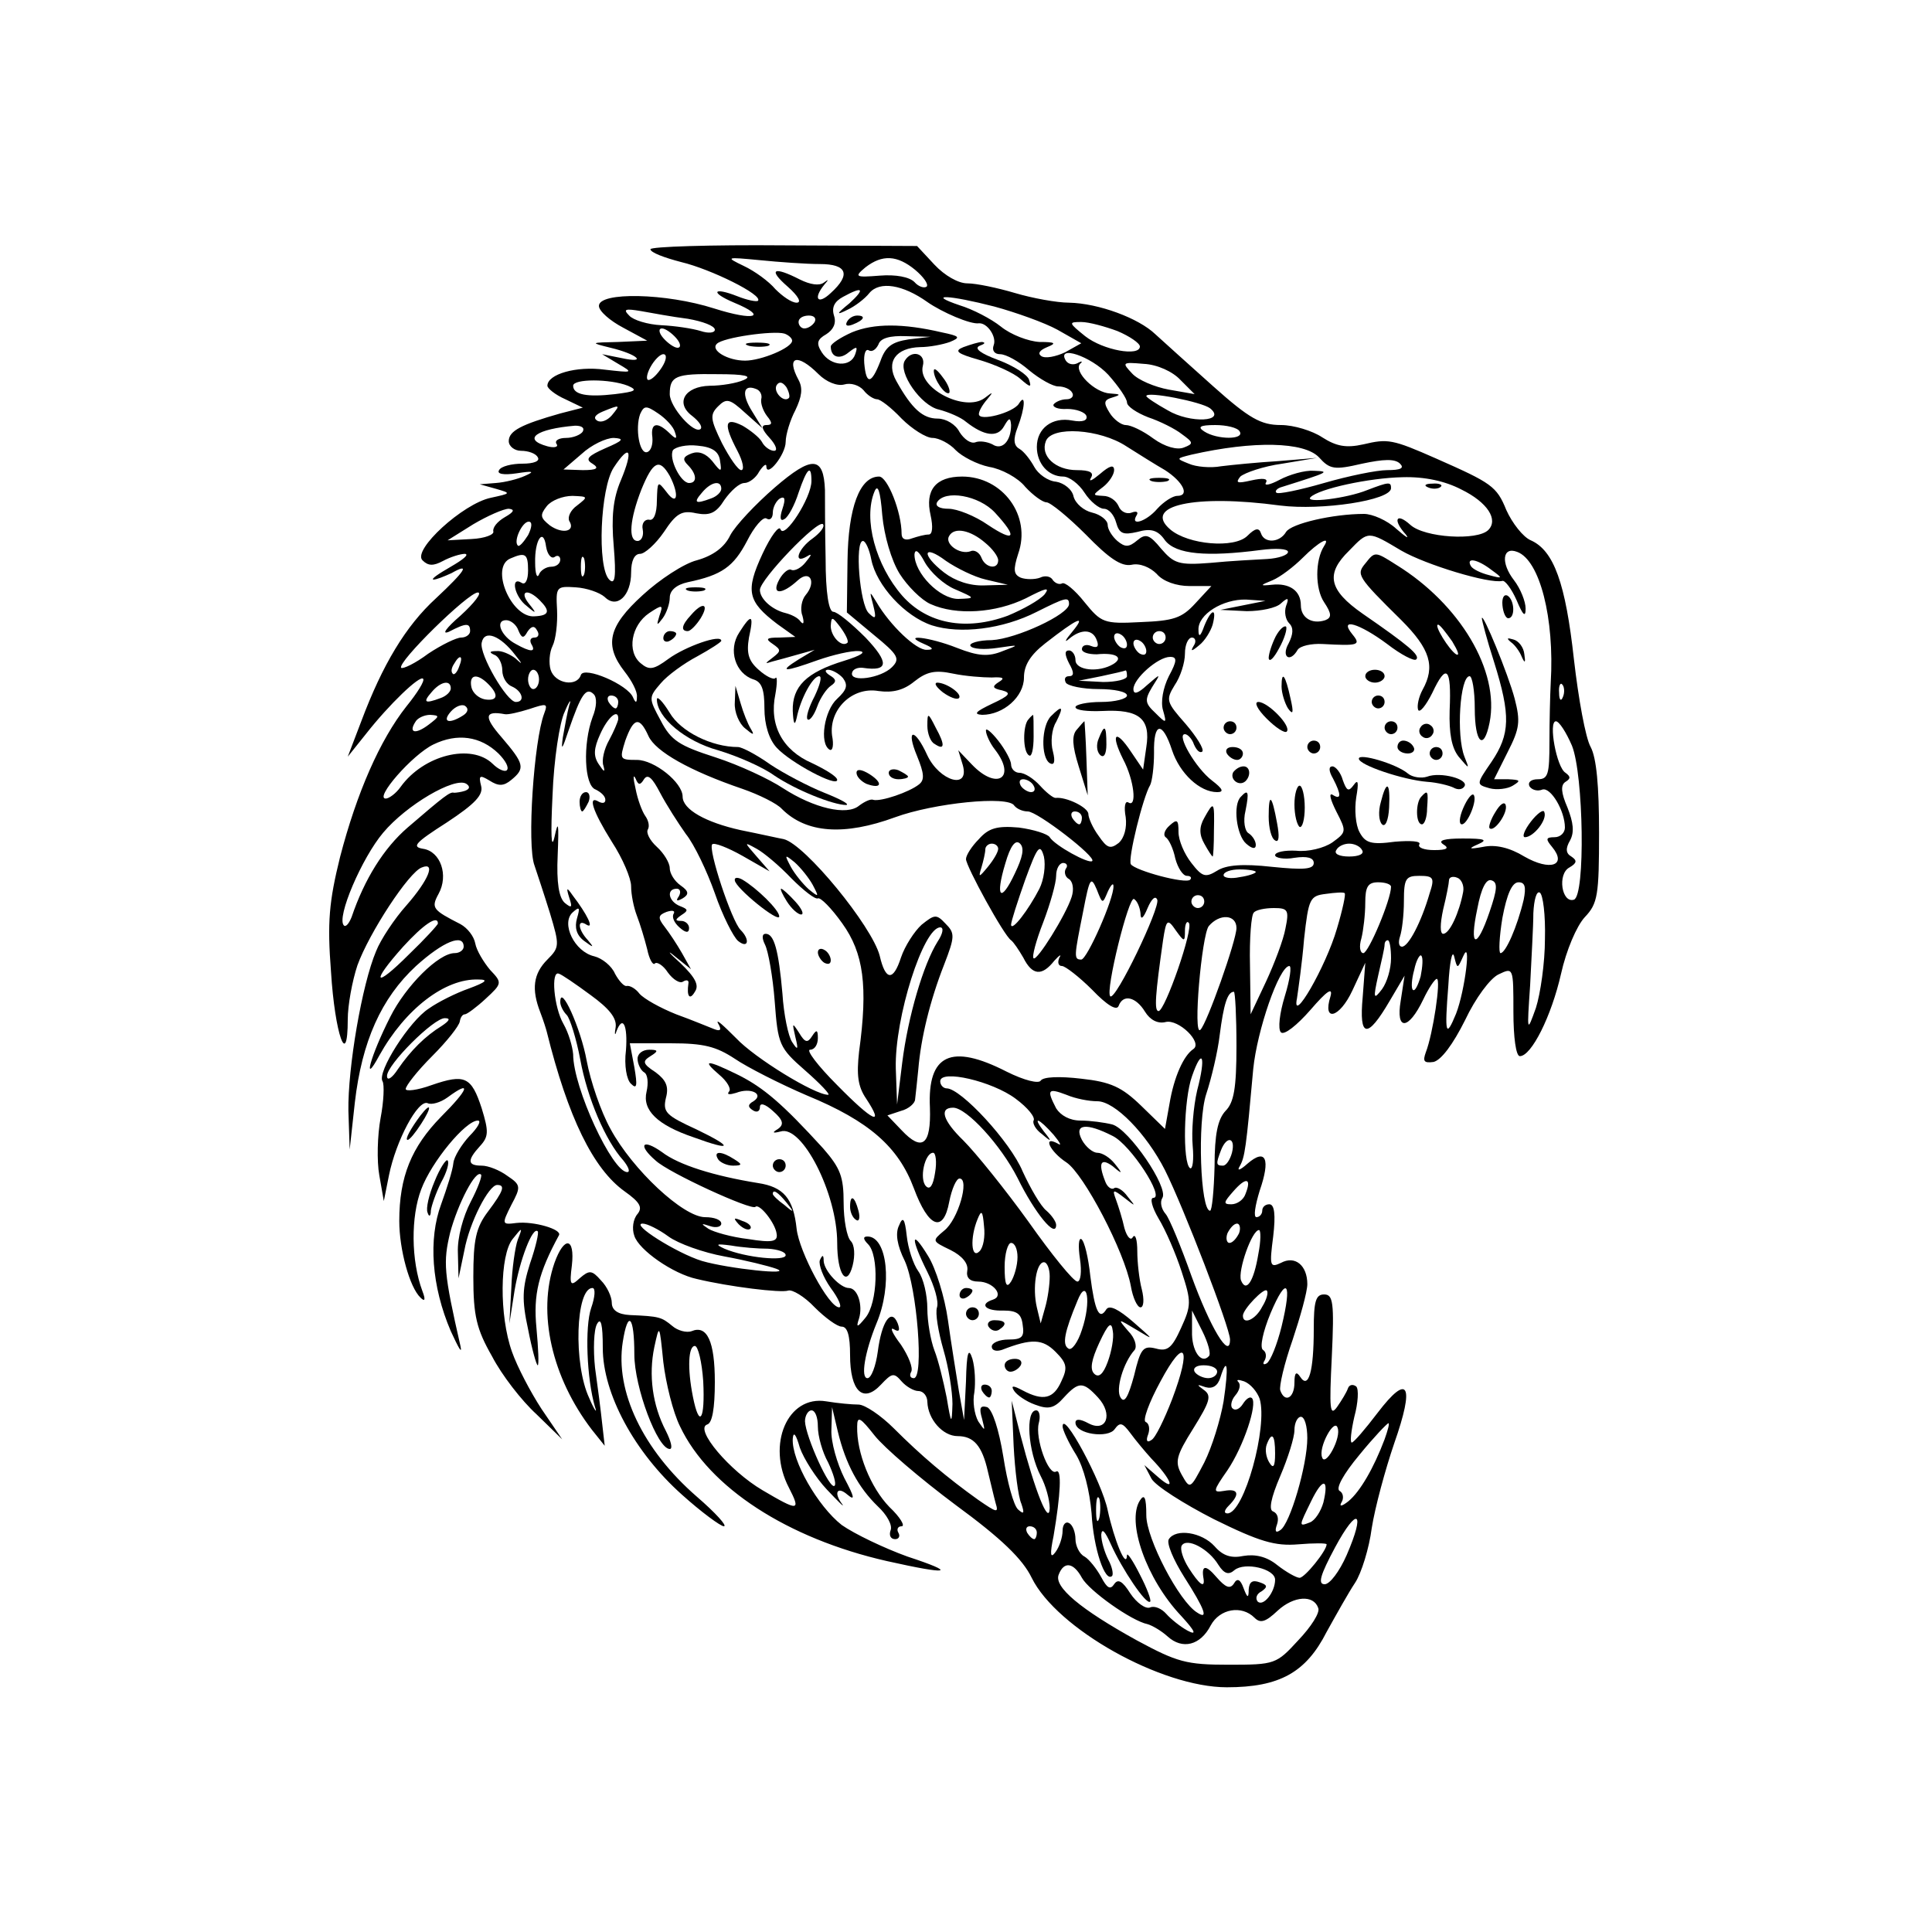 <?xml version="1.0" standalone="no"?>
<!DOCTYPE svg PUBLIC "-//W3C//DTD SVG 20010904//EN"
 "http://www.w3.org/TR/2001/REC-SVG-20010904/DTD/svg10.dtd">
<svg version="1.0" xmlns="http://www.w3.org/2000/svg"
 width="300pt" height="300pt" viewBox="0 0 300 300"
 preserveAspectRatio="xMidYMid meet">
<g transform="translate(0,300) scale(0.1,-0.1)"
fill="#000000" stroke="none">
<path d="M1010 2613 c0 -5 21 -13 48 -20 46 -11 127 -51 119 -60 -2 -2 -17 1
-32 7 -38 15 -43 6 -5 -10 53 -22 32 -29 -31 -9 -75 24 -179 26 -179 4 0 -8
17 -23 38 -34 l37 -20 -45 -2 c-44 -1 -44 -1 -12 -9 42 -10 58 -25 17 -16
l-30 6 25 -15 c24 -14 23 -14 -21 -9 -44 6 -89 -7 -89 -25 0 -4 12 -14 28 -21
l27 -13 -35 -9 c-60 -17 -80 -27 -80 -43 0 -8 9 -15 19 -15 11 0 23 -4 26 -10
4 -6 -6 -10 -24 -10 -16 0 -33 -4 -36 -10 -4 -6 7 -8 27 -5 26 4 29 3 13 -4
-11 -5 -31 -10 -45 -11 l-25 -2 25 -7 c24 -7 24 -7 -8 -14 -43 -9 -122 -81
-106 -97 9 -9 17 -9 32 -1 11 6 27 11 34 11 7 -1 -3 -9 -22 -20 -19 -11 -31
-19 -27 -20 5 0 17 5 28 10 30 17 22 4 -24 -39 -47 -43 -83 -103 -116 -191
l-21 -55 28 35 c36 46 84 92 89 86 3 -3 -9 -22 -26 -43 -41 -52 -77 -134 -103
-234 -17 -69 -20 -101 -14 -178 6 -97 26 -153 26 -74 0 22 7 60 15 84 18 50
80 145 100 152 22 9 11 -19 -24 -59 -18 -20 -40 -53 -47 -71 -22 -52 -44 -181
-43 -248 l2 -60 8 73 c11 95 41 162 95 212 42 38 74 51 74 30 0 -5 -6 -10 -14
-10 -25 0 -76 -51 -100 -99 -31 -61 -44 -110 -17 -60 40 72 102 120 154 118
16 0 12 -4 -15 -14 -20 -7 -48 -21 -62 -31 -30 -19 -81 -99 -72 -113 3 -5 2
-31 -3 -57 -5 -27 -6 -67 -2 -89 l7 -40 8 40 c11 54 45 118 60 112 6 -3 20 1
31 9 38 28 33 13 -10 -30 -46 -47 -65 -93 -65 -162 0 -44 16 -103 33 -119 7
-7 8 -3 3 10 -18 48 -18 116 -2 158 16 43 69 107 88 107 6 0 0 -11 -13 -24
-12 -13 -24 -32 -25 -42 -1 -11 -10 -39 -19 -64 -20 -54 -15 -127 15 -197 12
-26 18 -37 15 -23 -26 114 -27 130 -16 176 12 45 40 99 48 90 2 -2 -5 -21 -16
-42 -12 -23 -21 -56 -20 -79 l1 -40 9 43 c8 44 38 102 51 102 13 0 10 -9 -14
-41 -19 -25 -23 -44 -23 -102 0 -60 5 -81 29 -123 15 -29 46 -69 69 -90 l40
-39 -32 47 c-17 26 -38 66 -46 89 -20 56 -19 150 1 175 15 19 16 19 8 -1 -4
-11 -9 -45 -10 -75 l-3 -55 8 51 c8 47 28 100 36 92 2 -2 -3 -24 -12 -50 -12
-38 -13 -56 -3 -102 6 -31 13 -56 15 -56 2 0 1 26 -2 58 -5 52 3 85 35 144 5
9 -39 22 -66 19 -23 -3 -23 -2 -8 28 15 28 15 31 -6 45 -12 9 -30 16 -40 16
-22 0 -23 8 -3 30 14 15 14 23 3 59 -16 49 -26 54 -78 36 -22 -8 -40 -10 -40
-6 0 5 18 28 41 51 23 23 42 47 43 54 1 6 4 11 8 11 3 0 18 11 32 24 26 24 26
25 7 45 -10 12 -21 30 -23 41 -2 11 -12 24 -23 30 -43 22 -46 25 -34 47 16 29
3 66 -24 70 -18 3 -13 9 37 41 44 29 57 43 53 57 -4 16 -2 17 13 8 14 -9 22
-9 34 1 22 18 20 25 -15 66 -28 32 -27 42 5 36 5 -1 22 3 38 8 27 9 29 9 23
-7 -16 -42 -27 -205 -15 -236 4 -12 15 -45 24 -74 15 -50 15 -53 -4 -72 -22
-22 -25 -46 -11 -82 5 -13 9 -26 10 -30 33 -133 72 -213 121 -248 24 -17 28
-25 20 -35 -7 -8 -9 -23 -5 -34 7 -22 60 -59 97 -67 50 -12 131 -22 142 -18 6
2 25 -9 41 -26 16 -16 35 -30 42 -30 9 0 13 -14 13 -44 0 -56 20 -76 48 -46
17 18 20 19 32 5 7 -8 19 -15 26 -15 8 0 14 -8 14 -17 1 -27 24 -53 47 -53 25
0 38 -15 47 -55 4 -16 9 -38 12 -49 5 -16 2 -15 -27 5 -49 35 -89 69 -131 111
-20 20 -45 37 -55 37 -10 0 -32 2 -50 5 -60 10 -93 -67 -58 -134 19 -37 15
-37 -41 -4 -51 30 -106 95 -86 102 8 2 12 25 12 66 0 63 -12 89 -36 79 -8 -3
-22 1 -30 8 -17 14 -20 15 -66 17 -19 1 -28 8 -28 19 0 9 -7 25 -17 35 -14 16
-18 16 -33 3 -14 -13 -16 -11 -12 20 5 44 -12 46 -27 4 -27 -78 -4 -178 58
-259 l20 -25 -4 35 c-2 19 -7 58 -11 86 -3 28 -2 59 3 68 6 11 9 0 9 -37 0
-71 49 -162 123 -228 30 -27 60 -49 65 -49 6 0 -13 21 -42 46 -84 73 -127 164
-115 240 8 51 18 41 18 -19 0 -51 36 -147 55 -147 5 0 2 12 -6 28 -21 40 -27
87 -18 130 8 37 8 36 14 -23 4 -33 15 -78 26 -100 45 -95 167 -174 321 -209
98 -22 111 -19 32 7 -36 13 -82 35 -102 49 -37 29 -78 100 -76 134 1 12 5 7
11 -14 6 -17 25 -47 42 -65 17 -18 28 -29 24 -23 -14 18 -8 29 8 15 12 -10 11
-4 -5 26 -11 22 -21 56 -20 75 l1 35 9 -38 c12 -50 32 -87 62 -116 14 -13 23
-29 20 -37 -3 -8 0 -14 7 -14 6 0 8 5 5 10 -3 5 -1 10 5 10 6 0 -2 14 -19 30
-29 30 -51 84 -50 125 0 17 5 14 27 -14 15 -19 71 -67 126 -108 71 -52 104
-84 118 -113 39 -79 201 -170 303 -170 82 0 123 23 155 86 15 27 34 61 44 76
10 15 22 54 26 85 5 32 21 91 35 132 32 91 22 110 -26 47 -19 -25 -37 -46 -40
-46 -3 0 -1 18 4 40 6 22 7 43 3 47 -5 4 -11 3 -13 -3 -2 -6 -10 -19 -17 -29
-11 -15 -12 -3 -8 78 4 85 2 97 -12 97 -13 0 -16 -11 -16 -54 0 -65 -8 -94
-21 -74 -6 9 -9 7 -9 -9 0 -24 -15 -32 -22 -12 -2 6 6 41 19 78 12 36 23 75
23 87 0 29 -19 45 -41 33 -17 -8 -18 -5 -12 41 4 34 2 50 -6 50 -6 0 -11 -4
-11 -10 0 -5 -4 -10 -9 -10 -5 0 -2 18 5 41 17 49 10 67 -19 42 -11 -10 -17
-12 -12 -4 8 14 10 28 21 151 6 60 40 159 56 160 4 0 1 -21 -7 -47 -8 -26 -11
-51 -6 -56 5 -5 25 11 46 35 25 29 35 36 31 21 -13 -41 14 -34 34 9 l20 43 -4
-53 c-6 -64 7 -66 42 -6 l23 39 -6 -39 c-8 -47 12 -46 35 2 8 17 18 32 21 32
7 0 -6 -86 -17 -114 -5 -14 -3 -17 12 -15 12 3 30 27 49 65 16 34 39 65 52 71
23 11 23 11 23 -58 0 -40 4 -69 10 -69 18 0 49 62 64 128 8 36 24 74 37 88 20
21 22 34 22 131 0 73 -4 116 -13 133 -8 14 -19 75 -26 136 -13 118 -31 169
-67 185 -12 5 -29 27 -38 47 -15 37 -23 42 -109 80 -68 30 -75 31 -113 22 -27
-6 -42 -3 -64 11 -15 10 -44 19 -64 19 -31 0 -49 10 -105 60 -38 34 -78 70
-90 81 -26 25 -88 48 -134 49 -19 0 -57 7 -84 15 -27 8 -60 15 -74 15 -14 0
-35 12 -51 29 l-27 29 -207 1 c-114 1 -207 -2 -207 -6z m263 -23 c42 0 49 -16
17 -45 -20 -19 -28 -9 -10 13 7 8 7 9 -1 3 -7 -5 -21 -3 -37 5 -41 21 -50 16
-19 -11 17 -15 22 -25 14 -25 -8 0 -22 10 -33 21 -10 12 -32 28 -49 36 -29 14
-28 14 25 9 30 -3 72 -6 93 -6z m148 -9 c13 -11 21 -22 18 -26 -4 -3 -13 0
-19 7 -8 8 -29 12 -54 10 -38 -3 -40 -2 -22 13 26 20 49 19 77 -4z m19 -50
c23 -16 67 -35 80 -33 13 1 28 -21 23 -34 -3 -8 1 -14 10 -14 9 0 29 -11 45
-25 17 -14 37 -25 45 -25 9 0 19 -4 22 -10 3 -5 -1 -10 -9 -10 -8 0 -17 -4
-20 -8 -2 -4 7 -8 21 -7 14 0 28 -5 30 -11 2 -7 -6 -10 -22 -7 -31 6 -55 -12
-55 -41 0 -26 18 -46 41 -46 9 0 24 -11 33 -25 9 -14 23 -25 30 -25 8 0 16
-10 19 -21 5 -18 11 -20 33 -15 21 6 32 3 43 -13 17 -22 65 -26 149 -15 23 3
42 2 42 -3 0 -5 -15 -10 -32 -11 -18 -1 -58 -3 -88 -6 -50 -4 -57 -1 -77 22
-18 22 -24 24 -37 13 -13 -11 -19 -11 -31 -1 -8 7 -15 18 -15 25 0 7 -11 16
-24 19 -13 3 -26 14 -29 25 -2 11 -15 21 -27 23 -13 1 -28 12 -34 23 -6 11
-16 24 -23 28 -9 5 -10 15 -3 33 12 31 13 55 2 37 -9 -14 -62 -28 -62 -16 0 5
6 15 13 23 10 12 9 12 -4 2 -31 -23 -105 16 -96 50 5 19 -17 26 -28 8 -11 -18
25 -70 53 -76 15 -4 34 -12 42 -19 28 -22 49 -25 59 -7 8 14 10 14 11 2 0 -25
-14 -40 -29 -30 -8 4 -20 6 -27 3 -7 -2 -17 5 -24 16 -6 12 -21 21 -34 21 -23
0 -40 15 -64 58 -17 30 -1 52 37 53 14 0 35 4 46 8 17 7 16 9 -13 15 -60 14
-105 14 -139 0 -18 -8 -33 -18 -33 -22 0 -17 14 -21 28 -9 13 10 14 9 10 -3
-7 -21 -38 -19 -52 3 -9 14 -7 20 7 28 11 7 16 17 12 29 -4 13 1 22 14 29 31
17 35 13 10 -10 -21 -17 -21 -19 -3 -10 11 5 27 17 34 26 16 19 52 13 90 -14z
m104 -7 c33 -9 78 -25 98 -36 l37 -21 -25 -14 c-15 -7 -31 -10 -37 -6 -6 4 -3
9 9 14 15 6 13 8 -12 8 -17 1 -44 11 -60 24 -15 12 -44 27 -64 33 -53 18 -16
16 54 -2z m-476 -19 c23 -4 42 -11 42 -17 0 -5 -10 -6 -22 -2 -13 4 -40 8 -61
9 -21 1 -44 8 -50 15 -10 10 -6 11 18 7 17 -3 49 -9 73 -12z m197 -5 c-3 -5
-10 -10 -16 -10 -5 0 -9 5 -9 10 0 6 7 10 16 10 8 0 12 -4 9 -10z m470 -14
c19 -8 35 -19 35 -24 0 -16 -57 -6 -85 16 -26 21 -26 22 -6 22 12 0 37 -7 56
-14z m-685 -11 c7 -8 8 -15 2 -15 -5 0 -15 7 -22 15 -7 8 -8 15 -2 15 5 0 15
-7 22 -15z m180 -4 c0 -11 -48 -31 -73 -31 -27 0 -54 16 -44 26 9 10 88 21
105 16 6 -2 12 -7 12 -11z m181 2 c-26 -4 -36 -11 -44 -34 -14 -36 -22 -37
-25 -3 -1 14 2 23 7 20 5 -3 11 1 15 9 3 10 18 14 43 13 l38 -1 -34 -4z m-383
-43 c-7 -11 -16 -20 -21 -20 -4 0 -3 9 3 20 6 11 15 20 20 20 6 0 5 -9 -2 -20z
m693 -12 c16 -18 29 -37 29 -43 0 -6 15 -16 33 -23 18 -6 42 -18 52 -26 18
-13 19 -15 3 -21 -10 -4 -29 1 -47 14 -16 12 -35 21 -43 21 -7 0 -19 9 -25 19
-10 16 -9 20 5 24 13 4 12 5 -4 6 -24 1 -57 34 -47 46 5 4 3 5 -4 1 -6 -3 -14
-2 -18 4 -15 25 39 7 66 -22z m-450 1 c12 -12 29 -19 40 -16 10 3 23 -1 30 -9
6 -8 16 -14 21 -14 5 0 22 -13 38 -30 16 -16 38 -30 48 -30 10 0 27 -9 36 -19
10 -10 33 -22 52 -26 19 -3 45 -17 56 -31 12 -13 27 -24 33 -24 6 0 34 -23 61
-50 36 -37 55 -50 71 -47 13 3 29 -4 39 -14 10 -12 31 -19 51 -19 l34 0 -25
-27 c-21 -23 -34 -27 -85 -29 -57 -3 -61 -1 -87 31 -15 19 -31 32 -35 29 -4
-2 -10 0 -14 5 -3 6 -12 8 -20 4 -8 -3 -22 -3 -30 0 -11 5 -12 12 -4 37 21 59
-24 120 -87 120 -41 0 -58 -21 -49 -60 4 -18 3 -30 -3 -30 -6 0 -17 -3 -26 -6
-10 -4 -16 -1 -16 7 0 34 -22 89 -35 89 -30 0 -48 -48 -49 -131 l-1 -80 42
-35 c38 -31 41 -37 28 -50 -17 -17 -65 -24 -62 -9 1 6 9 9 17 8 40 -6 41 8 4
47 -22 22 -44 40 -50 40 -7 0 -12 29 -12 83 -1 45 -1 93 -1 106 -2 53 -20 54
-78 4 -30 -26 -61 -59 -69 -74 -9 -19 -27 -32 -52 -39 -20 -5 -58 -30 -84 -54
-54 -49 -60 -78 -28 -119 11 -14 20 -31 19 -39 0 -10 -2 -10 -6 -1 -8 20 -76
49 -81 35 -6 -19 -40 -14 -47 8 -3 10 -2 27 3 37 5 10 8 35 7 56 -2 36 -1 37
29 35 17 -1 37 -8 45 -15 19 -19 41 2 41 38 0 18 5 29 14 29 7 0 24 15 37 34
19 29 28 34 50 29 21 -4 31 0 44 21 10 14 23 26 31 26 7 0 18 8 23 18 6 9 11
13 11 8 0 -19 30 18 30 38 0 11 7 34 15 49 10 21 12 34 5 47 -20 37 -2 42 31
9z m562 -9 l22 -22 -40 7 c-22 4 -48 15 -57 25 -16 17 -16 18 18 15 21 -1 45
-12 57 -25z m-678 0 c-11 -5 -35 -9 -53 -9 -39 -1 -54 -27 -27 -47 10 -8 16
-16 13 -20 -10 -9 -48 34 -48 54 0 28 9 32 74 31 43 0 55 -3 41 -9z m-180 -9
c16 -7 12 -9 -20 -13 -43 -5 -65 -1 -65 13 0 11 57 11 85 0z m250 -19 c-8 -8
-25 10 -19 20 4 6 9 5 15 -3 4 -7 6 -15 4 -17z m-43 -2 c-1 -7 3 -18 9 -26 9
-11 8 -14 -1 -14 -9 0 -7 -7 5 -20 10 -11 13 -20 7 -20 -6 0 -15 6 -19 14 -4
7 -18 18 -30 25 -28 14 -30 3 -8 -39 9 -17 11 -30 6 -30 -5 0 -18 19 -30 42
-18 37 -19 44 -6 57 13 13 18 12 42 -10 l27 -24 -16 26 c-17 27 -14 43 6 35 6
-2 10 -9 8 -16z m697 -14 c26 -21 -31 -24 -66 -3 -18 10 -33 20 -33 22 0 8 86
-9 99 -19z m-929 -11 c-7 -8 -17 -12 -23 -8 -6 4 -3 9 9 14 27 11 28 11 14 -6z
m98 -26 c4 -11 2 -12 -9 -1 -19 18 -29 15 -26 -7 1 -11 -2 -21 -8 -23 -12 -4
-19 37 -11 59 6 13 9 14 28 1 12 -8 24 -21 26 -29z m-143 1 c-3 -5 -15 -10
-26 -10 -11 0 -18 -4 -15 -9 4 -5 -3 -7 -14 -4 -40 11 -17 27 43 32 10 0 15
-3 12 -9z m1020 0 c8 -13 -35 -13 -55 0 -11 7 -7 10 17 10 17 0 35 -4 38 -10z
m-176 -23 c19 -12 46 -29 60 -37 28 -18 39 -40 19 -40 -7 0 -21 -9 -31 -20
-17 -20 -43 -28 -32 -10 3 5 0 7 -8 4 -8 -3 -17 2 -20 10 -4 9 -14 16 -24 16
-17 1 -17 1 0 14 9 7 17 19 17 26 0 9 -7 7 -22 -6 -12 -10 -18 -13 -14 -6 5 8
-1 12 -22 12 -33 0 -57 22 -48 45 9 24 84 19 125 -8z m-809 -3 c-27 -12 -32
-17 -20 -24 11 -7 7 -10 -15 -10 l-30 1 28 24 c15 14 38 25 50 25 17 -1 15 -4
-13 -16z m178 -19 c3 -19 2 -19 -12 -1 -10 12 -21 16 -32 12 -13 -5 -15 -9 -6
-18 14 -14 15 -28 2 -28 -13 0 -32 38 -25 51 4 5 21 9 38 7 23 -2 33 -9 35
-23z m930 5 c17 -19 24 -20 67 -10 33 7 51 8 59 0 7 -7 1 -10 -20 -10 -16 0
-60 -9 -98 -20 -38 -11 -72 -18 -74 -15 -3 2 1 7 9 9 73 23 75 24 49 25 -14 1
-38 -6 -53 -14 -15 -8 -25 -10 -21 -4 3 6 -5 7 -23 3 -22 -5 -25 -4 -17 6 7 6
36 16 65 20 l54 9 -60 -5 c-33 -2 -73 -6 -89 -8 -16 -3 -39 -1 -50 4 -20 8
-20 8 4 14 97 22 175 20 198 -4z m-1084 -36 c-12 -28 -15 -57 -11 -102 4 -48
2 -61 -7 -52 -19 19 -14 142 7 174 25 38 31 28 11 -20z m76 7 c15 -29 12 -48
-5 -25 -14 18 -14 17 -15 -13 0 -21 -5 -32 -12 -30 -7 1 -12 -6 -10 -15 2 -10
-2 -18 -8 -18 -15 0 -12 34 6 80 18 44 28 49 44 21z m220 -8 c0 -26 -42 -91
-48 -75 -2 7 -15 -10 -28 -38 -27 -58 -23 -74 23 -109 l28 -20 -25 -1 c-20 0
-22 -2 -10 -10 13 -9 13 -11 0 -21 -13 -10 -13 -10 0 -6 8 2 26 7 40 11 l25 7
-25 -15 c-32 -20 -23 -20 30 -1 23 8 52 15 64 14 12 -1 3 -7 -23 -15 -59 -18
-81 -40 -80 -78 1 -20 3 -24 6 -11 6 30 25 65 35 65 5 0 1 -14 -7 -31 -9 -17
-14 -33 -11 -36 3 -3 10 6 15 20 5 14 15 28 21 32 9 6 9 10 -1 16 -8 5 -9 9
-3 9 6 0 17 -6 23 -13 8 -11 6 -18 -9 -32 -20 -18 -28 -69 -12 -79 5 -3 7 7 4
22 -5 40 31 76 72 69 22 -3 39 1 56 15 19 15 32 18 60 12 19 -4 46 -6 60 -6
18 1 21 -1 11 -7 -11 -7 -10 -10 5 -13 15 -4 12 -8 -16 -21 -25 -12 -29 -16
-15 -17 33 0 65 28 65 58 0 19 10 35 33 53 50 39 65 46 42 18 -11 -13 -13 -18
-5 -11 19 16 37 15 43 -2 4 -10 1 -13 -9 -9 -7 3 -14 1 -14 -5 0 -5 10 -8 23
-8 30 3 42 -5 26 -15 -23 -14 -59 -10 -59 6 0 8 -5 15 -10 15 -7 0 -7 -6 0
-20 8 -14 8 -20 0 -20 -6 0 -8 -4 -5 -10 3 -5 26 -10 51 -10 24 0 44 -4 44
-10 0 -5 -18 -10 -40 -10 -22 0 -40 -4 -40 -8 0 -5 19 -7 42 -6 57 3 75 -12
68 -56 l-5 -35 -19 28 c-24 36 -32 28 -12 -12 17 -32 22 -76 8 -67 -5 3 -7 -7
-4 -23 2 -16 -2 -32 -11 -40 -13 -10 -18 -8 -31 11 -9 12 -16 28 -16 34 0 10
-34 27 -51 25 -4 0 -15 9 -24 19 -10 11 -24 20 -32 20 -7 0 -13 6 -13 13 0 6
-9 23 -20 37 -11 14 -20 21 -19 15 0 -5 6 -19 14 -29 34 -44 3 -64 -36 -23
l-21 22 7 -23 c11 -39 -36 -25 -55 15 -20 44 -34 42 -16 -1 11 -27 12 -37 3
-44 -15 -12 -59 -27 -71 -24 -4 2 -14 -3 -22 -9 -19 -16 -70 -4 -118 27 -21
14 -68 36 -105 48 -56 18 -69 26 -85 57 -19 35 -19 36 0 58 10 12 36 31 57 42
20 11 37 22 37 24 0 11 -56 -9 -82 -28 -23 -17 -30 -18 -43 -7 -22 18 -15 59
13 78 21 14 22 13 16 -4 -5 -16 -4 -16 5 -4 6 8 11 23 11 32 0 11 10 20 28 24
53 11 71 24 92 64 11 22 25 38 30 35 6 -4 10 1 10 9 0 8 5 18 11 22 8 4 9 -1
4 -16 -5 -15 -3 -20 3 -16 6 3 16 22 22 41 13 38 20 45 20 18z m1009 -13 c41
-20 58 -47 42 -63 -17 -17 -99 -12 -121 8 -22 20 -28 8 -7 -15 6 -8 0 -4 -15
9 -14 13 -37 23 -50 23 -48 0 -113 -15 -121 -28 -10 -17 -34 -18 -39 -2 -3 9
-9 8 -21 -4 -20 -20 -92 -14 -120 10 -43 37 38 55 171 37 64 -8 172 8 172 27
0 10 -3 10 -37 -3 -32 -13 -98 -21 -88 -11 13 13 91 30 143 31 34 1 66 -6 91
-19z m-1149 1 c0 -5 -7 -12 -16 -15 -24 -9 -28 -7 -14 9 14 17 30 20 30 6z
m277 -132 c12 -19 34 -41 48 -47 40 -18 101 -14 148 9 31 16 38 18 29 6 -8 -9
-33 -23 -57 -33 -65 -24 -125 -13 -164 31 -41 47 -61 119 -43 162 5 12 9 1 12
-37 3 -32 14 -70 27 -91z m-501 106 c-10 -7 -15 -18 -12 -24 10 -16 -10 -21
-30 -7 -15 12 -16 16 -5 30 7 9 25 16 40 16 24 -1 25 -1 7 -15z m649 -11 c36
-39 31 -47 -11 -19 -20 14 -48 25 -61 25 -14 0 -21 4 -18 10 12 20 65 11 90
-16z m-761 -7 c-12 -7 -19 -16 -18 -22 2 -5 -13 -11 -34 -12 l-37 -2 40 25
c22 13 47 24 55 24 10 -1 8 -5 -6 -13z m36 -28 c-7 -11 -14 -19 -16 -16 -7 7
7 37 17 37 6 0 5 -9 -1 -21z m442 -5 c-23 -16 -31 -41 -9 -28 8 5 8 3 -2 -9
-7 -9 -17 -14 -22 -12 -4 3 -13 -4 -19 -15 -13 -24 4 -24 29 -1 19 17 29 -3
12 -23 -6 -7 -9 -22 -5 -32 3 -11 2 -15 -3 -9 -4 6 -15 11 -23 13 -21 5 -40
22 -40 36 0 16 90 110 98 102 3 -4 -4 -13 -16 -22z m268 -7 c11 -9 20 -21 20
-27 0 -15 -20 -12 -26 4 -3 8 -11 13 -17 10 -17 -6 -41 12 -33 24 8 14 33 9
56 -11z m-669 -22 c5 4 9 1 9 -4 0 -6 -6 -11 -14 -11 -8 0 -17 -6 -19 -12 -3
-7 -6 1 -6 18 -1 36 13 56 17 25 2 -12 8 -19 13 -16z m1315 10 c38 -22 137
-52 157 -47 4 1 14 -12 22 -30 10 -24 14 -27 14 -13 0 11 -8 31 -18 44 -21 27
-18 53 5 44 35 -13 58 -103 52 -203 -1 -19 -2 -61 -2 -92 0 -50 -2 -58 -18
-58 -11 0 -16 -5 -13 -11 4 -6 13 -8 20 -5 13 4 35 -33 35 -59 0 -8 -7 -15
-16 -15 -14 0 -14 -3 -4 -15 24 -29 -3 -38 -43 -15 -23 14 -45 19 -64 15 -22
-4 -24 -3 -8 4 16 7 11 9 -24 9 -28 0 -39 -3 -30 -9 10 -6 6 -9 -14 -9 -16 0
-26 4 -23 9 3 5 -14 6 -38 4 -37 -5 -46 -2 -55 15 -6 11 -8 35 -5 54 4 23 3
29 -4 19 -8 -11 -11 -9 -17 8 -3 11 -11 21 -16 21 -6 0 -6 -7 1 -19 13 -25 13
-34 -1 -25 -6 3 -3 -8 6 -26 16 -31 16 -32 -6 -48 -13 -9 -38 -15 -56 -13 -18
1 -33 -2 -33 -7 0 -4 14 -7 30 -4 20 3 30 0 30 -8 0 -10 -16 -11 -65 -6 -45 5
-71 3 -85 -6 -18 -11 -23 -10 -40 12 -11 14 -20 35 -20 48 0 19 -2 21 -14 10
-8 -7 -10 -15 -6 -18 5 -3 12 -18 15 -33 4 -15 12 -27 18 -27 6 0 8 -3 5 -6
-7 -7 -85 14 -92 24 -5 8 19 105 30 123 3 6 6 28 6 50 -1 48 13 50 28 4 12
-36 43 -65 70 -65 11 0 9 5 -8 18 -25 19 -56 72 -42 72 4 0 11 -7 14 -16 4 -9
9 -14 13 -11 3 4 -9 23 -26 43 -30 34 -31 37 -17 60 9 13 16 35 16 49 0 14 5
25 11 25 5 0 7 -6 3 -12 -6 -10 -4 -10 8 0 9 7 18 22 21 32 7 27 -2 25 -13 -2
-6 -17 -9 -18 -9 -6 -1 24 38 48 74 47 l30 -2 -35 -7 -35 -7 41 -2 c22 0 46 5
53 12 11 10 13 9 8 -4 -3 -9 -1 -21 5 -27 7 -7 6 -17 -1 -31 -12 -21 2 -31 14
-10 4 6 21 10 39 9 55 -3 60 -2 46 15 -22 27 11 17 54 -15 22 -17 42 -27 45
-24 7 6 -12 22 -83 71 -53 37 -58 62 -21 98 30 31 29 31 81 0z m-823 -14 c8
-40 52 -88 94 -102 44 -14 110 -6 163 21 44 22 50 24 50 12 0 -16 -82 -54
-120 -56 -21 0 -36 -5 -33 -9 3 -5 22 -6 42 -3 34 5 35 5 8 -5 -22 -9 -38 -8
-71 5 -43 17 -88 22 -51 6 14 -6 16 -9 4 -9 -16 -1 -57 38 -78 74 -11 18 -11
18 -5 -5 5 -20 4 -23 -7 -12 -14 13 -22 112 -9 112 4 0 10 -13 13 -29z m703
21 c-14 -22 -14 -66 0 -87 12 -18 12 -24 2 -28 -21 -7 -38 4 -38 23 0 23 -18
35 -45 32 -19 -2 -19 -1 1 7 12 5 33 21 47 35 25 25 44 35 33 18z m-573 -67
c32 -14 32 -14 5 -15 -29 0 -68 40 -68 69 1 10 7 5 16 -12 9 -16 30 -35 47
-42z m48 15 l34 -8 -36 -1 c-23 -1 -46 7 -63 20 -36 28 -33 45 3 18 16 -11 44
-25 62 -29z m-711 14 c0 -14 -4 -23 -10 -19 -18 11 -11 -22 8 -36 15 -13 16
-12 3 4 -15 19 -2 24 17 5 17 -17 15 -24 -8 -25 -36 -3 -70 77 -37 90 23 10
27 7 27 -19z m87 -6 c-3 -7 -5 -2 -5 12 0 14 2 19 5 13 2 -7 2 -19 0 -25z
m1409 7 c18 -13 18 -14 -4 -8 -12 3 -25 9 -28 14 -8 14 10 11 32 -6z m-1601
-71 c-22 -19 -30 -30 -18 -25 27 14 33 14 33 1 0 -5 -6 -10 -14 -10 -7 0 -30
-11 -51 -25 -20 -15 -39 -24 -42 -22 -7 8 104 117 119 117 7 0 -5 -16 -27 -36z
m90 -23 c5 -12 8 -13 14 -2 6 9 11 10 15 2 4 -6 2 -11 -4 -11 -6 0 -8 -4 -5
-10 8 -13 -1 -13 -24 0 -23 12 -33 37 -15 37 7 0 16 -7 19 -16z m511 -19 c-9
-8 -26 10 -26 26 1 15 2 15 15 -2 8 -11 13 -21 11 -24z m-516 -19 c12 -15 12
-16 0 -5 -8 6 -21 12 -29 11 -11 0 -12 -2 -3 -6 6 -2 12 -13 12 -24 0 -11 7
-22 15 -25 16 -7 21 -24 6 -24 -14 0 -57 74 -53 92 4 21 29 11 52 -19z m950
16 c0 -6 -4 -7 -10 -4 -5 3 -10 11 -10 16 0 6 5 7 10 4 6 -3 10 -11 10 -16z
m60 11 c0 -5 -4 -10 -10 -10 -5 0 -10 5 -10 10 0 6 5 10 10 10 6 0 10 -4 10
-10z m-30 -21 c0 -6 -4 -7 -10 -4 -5 3 -10 11 -10 16 0 6 5 7 10 4 6 -3 10
-11 10 -16z m-1067 -24 c-3 -9 -8 -14 -10 -11 -3 3 -2 9 2 15 9 16 15 13 8 -4z
m1102 -15 c-9 -18 -13 -40 -9 -53 6 -21 5 -21 -12 -4 -16 15 -17 20 -5 40 14
22 14 22 -8 3 -14 -13 -21 -15 -21 -6 0 16 38 50 57 50 11 0 11 -6 -2 -30z
m-978 -5 c0 -8 -4 -15 -9 -15 -4 0 -8 7 -8 15 0 8 4 15 8 15 5 0 9 -7 9 -15z
m913 5 c0 -5 -17 -9 -37 -9 l-38 2 35 7 c19 4 36 8 38 9 1 0 2 -3 2 -9z m-992
-12 c17 -17 15 -27 -5 -24 -10 2 -19 10 -21 19 -4 20 9 22 26 5z m-58 -7 c0
-5 -7 -12 -16 -15 -24 -9 -28 -7 -14 9 14 17 30 20 30 6z m1727 -13 c-3 -8 -6
-5 -6 6 -1 11 2 17 5 13 3 -3 4 -12 1 -19z m-1507 -32 c-15 -41 -13 -106 5
-112 8 -4 15 -10 15 -16 0 -5 -4 -6 -10 -3 -18 11 -10 -14 20 -62 17 -26 30
-57 30 -69 0 -13 4 -33 9 -46 5 -13 12 -36 16 -52 3 -15 9 -26 12 -22 3 3 13
-3 20 -14 8 -11 19 -18 24 -14 5 3 9 2 8 -3 -3 -20 2 -27 10 -13 7 10 1 22
-23 45 -18 16 -21 21 -8 10 l25 -20 -14 25 c-8 14 -20 32 -27 41 -11 14 -10
18 3 23 9 3 14 2 11 -3 -3 -5 1 -14 9 -21 10 -9 15 -9 15 -1 0 6 -6 11 -12 11
-10 0 -10 2 0 9 11 7 11 9 -2 14 -18 7 -22 27 -5 27 5 0 7 -5 3 -12 -5 -7 -3
-8 6 -3 10 6 10 11 -3 20 -10 7 -17 19 -17 27 0 8 -9 23 -20 33 -11 10 -17 22
-14 27 3 5 1 14 -4 21 -5 7 -12 26 -15 42 -4 17 -4 24 0 16 4 -10 7 -11 13 -1
6 9 13 2 25 -21 10 -19 28 -47 40 -64 13 -16 33 -58 45 -92 12 -35 29 -68 36
-74 16 -13 19 2 4 17 -14 14 -51 126 -44 133 3 3 24 -5 47 -18 l42 -24 -20 23
c-20 23 -20 23 0 12 11 -6 35 -26 54 -46 19 -19 37 -33 41 -31 4 2 21 -15 38
-39 33 -46 40 -97 26 -199 -4 -36 -2 -54 11 -73 29 -44 11 -36 -45 21 -30 30
-49 55 -42 55 7 0 12 8 12 18 0 13 -2 14 -9 3 -7 -11 -11 -10 -20 5 -11 17
-11 16 -6 -6 5 -20 4 -22 -5 -8 -6 9 -13 43 -15 75 -6 68 -13 93 -26 93 -6 0
-6 -7 -1 -17 5 -10 12 -49 15 -88 5 -67 7 -72 47 -107 24 -21 40 -38 36 -38
-21 0 -114 57 -143 88 -20 20 -32 31 -28 23 6 -10 4 -13 -6 -9 -8 3 -34 14
-59 23 -25 10 -50 24 -57 32 -6 8 -15 13 -20 12 -4 -1 -12 8 -18 19 -5 12 -20
24 -32 27 -31 7 -52 51 -34 68 11 10 12 8 7 -9 -4 -14 -1 -26 11 -35 15 -11
16 -11 6 1 -16 17 -17 34 -2 24 12 -7 1 16 -22 46 -9 13 -10 12 -5 -4 5 -15 4
-17 -7 -8 -9 8 -13 31 -11 74 2 50 1 56 -5 28 -5 -21 -6 4 -3 65 2 55 11 114
19 130 7 17 11 21 7 10 -3 -11 -7 -33 -10 -50 -3 -22 -1 -19 9 11 19 55 27 68
39 56 5 -5 5 -19 -2 -36z m40 24 c0 -5 -2 -10 -4 -10 -3 0 -8 5 -11 10 -3 6
-1 10 4 10 6 0 11 -4 11 -10z m-241 -21 c-22 -14 -33 -10 -19 6 7 8 17 12 22
9 6 -4 5 -10 -3 -15z m-53 -14 c-21 -16 -32 -13 -21 4 3 6 14 11 23 11 15 -1
15 -2 -2 -15z m294 8 c-1 -5 -7 -19 -14 -32 -8 -14 -12 -32 -9 -40 3 -11 1
-10 -7 2 -9 13 -8 25 2 47 12 27 29 41 28 23z m47 -26 c11 -24 64 -54 146 -82
26 -9 54 -23 61 -31 38 -38 97 -42 176 -13 60 22 176 34 185 18 4 -5 13 -9 21
-9 15 0 107 -71 100 -77 -5 -5 -58 24 -66 37 -3 5 -25 12 -48 15 -34 3 -47 -1
-62 -18 -11 -11 -20 -25 -20 -31 0 -11 59 -119 70 -126 4 -3 12 -15 19 -27 14
-28 29 -29 48 -5 8 9 12 11 8 5 -3 -7 -2 -13 4 -13 5 0 27 -17 47 -37 23 -24
38 -33 41 -25 7 19 27 14 41 -9 8 -13 20 -19 32 -16 20 5 58 -32 43 -42 -15
-10 -30 -43 -37 -85 l-7 -39 -37 36 c-30 29 -47 37 -93 42 -34 4 -59 3 -63 -3
-3 -5 -25 0 -53 14 -86 44 -123 27 -119 -56 2 -58 -12 -69 -44 -35 l-22 23 21
7 c12 3 22 12 22 18 1 7 3 28 5 47 4 48 18 106 40 162 17 44 17 49 2 64 -14
15 -17 14 -37 -2 -11 -10 -26 -33 -32 -51 -12 -37 -24 -36 -33 3 -12 46 -116
173 -149 181 -6 1 -37 8 -67 14 -54 12 -90 32 -90 52 0 22 -44 57 -71 57 -27
0 -27 1 -18 30 13 36 22 38 36 7z m1434 -15 c18 -45 21 -233 3 -239 -19 -6
-26 40 -7 50 12 7 12 11 3 17 -9 5 -9 13 -2 25 7 13 5 28 -4 51 -10 23 -11 35
-3 40 8 5 8 8 0 14 -14 8 -27 80 -15 80 5 0 16 -17 25 -38z m-1667 -12 c11
-11 17 -22 13 -26 -3 -3 -13 1 -22 10 -33 32 -107 14 -143 -36 -7 -10 -18 -18
-23 -18 -18 0 41 68 74 84 37 18 73 13 101 -14z m-52 -58 c-6 -2 -14 -3 -17
-3 -6 2 -15 -5 -72 -54 -37 -32 -67 -80 -87 -139 -4 -10 -9 -16 -12 -13 -12
12 28 105 61 144 36 43 111 87 129 76 6 -4 6 -8 -2 -11z m883 8 c3 -5 2 -10
-4 -10 -5 0 -13 5 -16 10 -3 6 -2 10 4 10 5 0 13 -4 16 -10z m75 -50 c0 -5 -2
-10 -4 -10 -3 0 -8 5 -11 10 -3 6 -1 10 4 10 6 0 11 -4 11 -10z m-104 -86
c-22 -47 -31 -38 -15 15 8 28 16 38 23 31 7 -7 4 -21 -8 -46z m-26 38 c0 -5
-7 -17 -16 -28 -14 -17 -15 -17 -10 -1 3 10 6 23 6 28 0 5 5 9 10 9 6 0 10 -4
10 -8z m64 -62 c-17 -33 -43 -67 -44 -56 0 5 10 36 22 70 19 52 23 57 29 36 3
-14 0 -36 -7 -50z m501 60 c4 -6 -5 -10 -20 -10 -15 0 -24 4 -20 10 3 6 12 10
20 10 8 0 17 -4 20 -10z m-853 -54 c10 -19 10 -20 -6 -7 -9 8 -22 24 -28 35
-10 19 -10 20 6 7 9 -8 22 -24 28 -35z m393 25 c-3 -5 -1 -13 5 -16 6 -4 8
-16 4 -28 -9 -28 -54 -100 -59 -95 -3 2 4 28 15 56 11 29 20 61 20 72 0 11 5
20 11 20 5 0 8 -4 4 -9z m295 -5 c0 -2 -11 -6 -25 -8 -14 -3 -25 -1 -25 3 0 5
11 9 25 9 14 0 25 -2 25 -4z m-230 -31 c5 11 9 15 9 9 1 -19 -41 -114 -50
-114 -12 0 -11 5 3 75 10 52 12 55 21 34 9 -23 9 -23 17 -4z m500 -2 c-13 -45
-33 -83 -43 -83 -5 0 -6 7 -3 16 3 9 6 33 6 55 0 35 3 39 24 39 22 0 24 -3 16
-27z m52 2 c-6 -32 -21 -65 -31 -65 -5 0 -5 15 0 38 5 20 9 41 9 45 0 5 6 7
13 4 6 -2 11 -12 9 -22z m41 -31 c-20 -59 -32 -56 -19 5 6 32 14 47 22 44 10
-3 9 -14 -3 -49z m-153 39 c0 -20 -35 -103 -43 -103 -5 0 -7 10 -3 23 3 12 6
37 6 55 0 25 4 32 20 32 11 0 20 -3 20 -7z m206 -20 c-10 -42 -28 -83 -36 -83
-3 0 -2 25 3 55 7 37 15 55 25 55 10 0 12 -7 8 -27z m-290 -45 c-17 -59 -71
-152 -62 -108 2 14 8 55 11 92 7 63 9 67 34 70 14 2 28 3 29 1 2 -1 -3 -25
-12 -55z m323 -16 c0 -37 -7 -85 -14 -107 -14 -39 -14 -39 -9 35 2 41 5 92 5
112 1 21 5 35 10 32 5 -3 9 -35 8 -72z m-628 40 c0 -11 4 -9 11 8 6 14 12 20
15 13 5 -12 -65 -158 -73 -150 -8 8 29 157 37 151 5 -3 9 -13 10 -22z m99 18
c0 -5 -4 -10 -10 -10 -5 0 -10 5 -10 10 0 6 5 10 10 10 6 0 10 -4 10 -10z
m126 -42 c-3 -17 -17 -54 -30 -82 l-24 -51 -1 76 c-1 42 2 79 6 82 3 4 17 7
31 7 22 0 24 -3 18 -32z m-76 1 c0 -19 -46 -149 -56 -158 -12 -12 2 147 13
161 17 20 43 18 43 -3z m-1240 7 c0 -2 -20 -24 -45 -48 -54 -54 -60 -45 -9 12
31 34 54 50 54 36z m1160 -11 c0 10 3 16 6 12 8 -8 -37 -137 -47 -137 -7 0 -5
26 7 110 5 33 7 34 20 15 13 -18 14 -18 14 0z m-384 -17 c-22 -35 -46 -116
-55 -188 l-8 -65 -2 56 c-2 79 43 219 69 219 6 0 4 -10 -4 -22z m704 -26 c0
-16 -6 -37 -14 -48 -13 -17 -14 -15 -6 21 5 22 10 43 10 48 0 4 2 7 5 7 3 0 5
-13 5 -28z m112 3 c13 30 3 -53 -11 -89 -16 -39 -18 -32 -12 44 2 36 6 56 9
45 5 -20 5 -20 14 0z m-66 -31 c-4 -14 -9 -24 -12 -21 -3 2 -2 17 2 31 3 15 9
25 11 22 3 -3 2 -17 -1 -32z m-1289 -29 c29 -21 41 -36 39 -50 -2 -11 -1 -14
1 -7 10 27 18 10 15 -29 -3 -23 1 -46 8 -52 9 -9 10 -3 5 26 l-7 37 64 0 c51
0 70 -5 99 -24 19 -13 70 -39 112 -57 97 -40 142 -80 166 -144 23 -62 46 -70
55 -21 4 20 11 36 16 36 16 0 -2 -64 -24 -81 -19 -16 -19 -16 10 -30 18 -9 28
-21 26 -32 -2 -11 4 -17 17 -17 23 0 41 -22 23 -28 -22 -7 -12 -18 16 -17 21
0 28 -5 30 -22 3 -19 -1 -23 -22 -23 -14 0 -26 -5 -26 -11 0 -6 7 -8 16 -5 46
18 63 17 83 -3 18 -18 19 -25 9 -46 -12 -27 -28 -31 -60 -14 -15 8 -19 8 -13
-1 4 -6 18 -16 32 -21 21 -8 30 -6 45 11 23 25 30 25 53 0 24 -26 13 -55 -15
-40 -13 7 -20 7 -20 1 0 -18 51 -25 61 -10 8 11 12 10 24 -6 8 -11 23 -29 33
-40 30 -31 39 -53 12 -30 l-23 20 11 -21 c6 -11 50 -39 97 -63 71 -35 95 -42
131 -39 24 2 44 2 44 0 0 -10 -34 -52 -42 -52 -5 0 -21 9 -35 20 -16 13 -34
17 -52 14 -19 -4 -32 0 -45 15 -20 22 -60 28 -71 11 -4 -6 7 -32 24 -59 32
-50 38 -67 20 -55 -28 17 -79 115 -79 151 0 28 -3 34 -10 23 -21 -33 10 -122
64 -179 22 -24 25 -31 10 -23 -11 6 -26 18 -33 26 -7 8 -18 13 -25 10 -7 -3
-21 7 -31 22 -12 19 -19 23 -25 14 -6 -9 -11 -6 -20 11 -7 13 -19 28 -26 32
-8 4 -14 17 -14 27 0 10 -4 22 -10 25 -5 3 -10 -2 -10 -12 0 -10 -5 -25 -11
-33 -8 -11 -9 -4 -3 25 11 65 13 105 4 100 -12 -7 -33 52 -27 75 3 11 1 20 -4
20 -17 0 -13 -63 7 -102 8 -15 14 -37 14 -50 -1 -28 -23 27 -45 112 l-14 55 3
-70 c2 -38 7 -79 12 -90 5 -15 4 -17 -5 -9 -7 6 -17 43 -23 82 -7 43 -17 73
-25 77 -11 3 -13 -1 -8 -18 5 -20 5 -20 -6 -4 -6 11 -9 31 -6 45 2 15 1 38 -3
52 -6 19 -9 10 -10 -35 l-3 -60 -8 45 c-4 25 -12 74 -17 110 -5 36 -19 81 -31
100 -27 44 -27 27 -1 -25 11 -22 18 -46 15 -55 -3 -9 2 -38 10 -66 8 -27 14
-65 14 -84 -1 -33 -2 -32 -9 10 -5 25 -13 58 -19 73 -6 16 -11 45 -11 65 0 21
-6 47 -14 58 -8 11 -16 36 -18 55 -3 27 -6 31 -12 16 -6 -12 -3 -31 9 -55 19
-42 30 -182 14 -182 -6 0 -7 5 -4 10 3 6 -4 24 -16 42 -13 17 -18 28 -11 24 8
-5 10 -2 6 9 -10 25 -25 3 -31 -44 -3 -22 -10 -41 -16 -41 -11 0 -4 41 14 85
25 59 17 135 -14 135 -7 0 -7 -4 1 -12 17 -17 15 -91 -4 -114 -13 -16 -15 -16
-10 -1 6 20 -2 47 -16 47 -13 0 -38 26 -39 42 0 10 -2 10 -6 1 -2 -7 5 -26 17
-43 12 -16 18 -30 13 -30 -16 0 -62 86 -66 122 -5 47 -20 65 -60 71 -68 11
-123 28 -149 48 -31 22 -38 11 -10 -13 20 -19 149 -78 155 -72 6 6 31 -25 33
-42 2 -12 -7 -14 -44 -8 -26 3 -54 11 -62 16 -12 8 -12 9 3 4 9 -3 17 -1 17 4
0 6 -11 10 -25 10 -34 0 -113 74 -147 137 -15 27 -31 74 -37 106 -9 50 -41
121 -41 91 0 -5 4 -14 10 -20 5 -5 15 -37 21 -69 11 -60 39 -126 67 -157 8
-10 11 -18 6 -18 -23 0 -84 131 -84 183 -1 12 -7 33 -15 47 -15 26 -20 84 -7
78 4 -1 26 -16 49 -33z m1003 -79 c0 -66 -4 -88 -17 -101 -12 -13 -17 -36 -17
-86 -1 -38 -4 -69 -7 -69 -15 0 -20 138 -6 181 8 24 18 66 21 92 6 47 12 67
22 67 2 0 4 -38 4 -84z m-1234 31 c-26 -16 -48 -38 -68 -67 -9 -14 -17 -19
-17 -11 -1 17 73 91 90 90 9 0 7 -4 -5 -12z m1173 -100 c-6 -26 -9 -64 -7 -86
2 -22 0 -37 -4 -35 -12 8 -10 107 3 143 16 46 22 31 8 -22z m-282 -13 c19 -14
31 -29 28 -34 -2 -4 3 -14 13 -21 15 -13 16 -12 3 4 -19 25 -8 21 15 -5 10
-12 13 -18 7 -14 -25 14 -13 -12 13 -29 27 -18 90 -138 100 -192 3 -18 10 -33
15 -33 5 0 6 12 2 28 -4 15 -7 42 -7 59 0 18 -3 28 -7 22 -3 -6 -9 0 -13 14
-3 14 -9 33 -13 44 -6 16 -5 17 13 3 18 -14 18 -14 5 2 -7 10 -17 16 -21 13
-4 -3 -11 2 -14 11 -11 28 -7 37 12 23 15 -13 16 -12 3 4 -7 9 -19 17 -27 17
-7 0 -18 9 -24 20 -13 25 7 27 48 6 28 -14 81 -96 63 -96 -6 0 -2 -15 8 -32
11 -18 27 -55 36 -83 15 -46 15 -52 -1 -87 -14 -31 -21 -37 -39 -32 -20 5 -24
0 -34 -42 -9 -33 -15 -44 -21 -34 -8 12 4 54 22 74 4 6 0 19 -10 29 -17 20
-17 20 13 2 28 -17 27 -16 -5 12 -23 20 -37 27 -42 20 -11 -18 -18 -3 -25 52
-3 28 -9 54 -14 57 -4 2 -5 -11 -2 -31 3 -20 1 -35 -4 -35 -6 0 -40 42 -76 93
-36 50 -82 107 -101 126 -32 31 -38 51 -16 51 21 0 74 -58 100 -109 27 -55 60
-95 60 -73 0 5 -7 15 -15 22 -9 7 -25 35 -37 61 -19 46 -96 129 -118 129 -5 0
-10 5 -10 11 0 19 81 0 117 -27z m127 -4 c27 0 76 -50 105 -107 29 -58 101
-245 101 -263 0 -33 -31 19 -60 99 -16 45 -34 89 -40 96 -7 8 -9 19 -5 25 10
16 -52 107 -78 114 -12 3 -34 6 -49 6 -17 0 -31 8 -38 19 -15 29 -13 32 16 21
14 -6 35 -10 48 -10z m209 -80 c-3 -11 -9 -20 -14 -20 -11 0 -11 3 -3 24 9 23
23 20 17 -4z m-461 -31 c-3 -20 -8 -27 -14 -21 -11 11 -2 52 11 52 4 0 6 -14
3 -31z m482 -33 c-3 -9 -13 -16 -22 -16 -13 0 -12 3 3 20 20 23 29 21 19 -4z
m-713 -13 c13 -16 12 -17 -3 -4 -10 7 -18 15 -18 17 0 8 8 3 21 -13z m300 -76
c-13 -13 -15 21 -3 50 6 15 8 13 10 -11 2 -16 -1 -33 -7 -39z m-483 23 c15
-11 54 -25 87 -31 33 -6 69 -15 80 -19 30 -11 -74 0 -115 12 -39 12 -112 58
-92 58 7 0 25 -9 40 -20z m886 5 c-4 -8 -10 -15 -15 -15 -4 0 -6 7 -3 15 4 8
10 15 15 15 4 0 6 -7 3 -15z m30 -32 c-7 -43 -19 -61 -27 -41 -5 15 17 78 28
78 3 0 3 -17 -1 -37z m-761 8 c15 -1 27 -5 27 -10 0 -10 -62 -4 -95 10 -15 7
-13 8 10 5 17 -3 42 -5 58 -5z m387 -13 c0 -13 -5 -30 -10 -38 -7 -11 -10 -5
-10 23 0 20 5 37 10 37 6 0 10 -10 10 -22z m50 -30 c0 -13 -3 -34 -7 -48 l-7
-25 -6 25 c-7 30 -1 70 11 70 5 0 9 -10 9 -22z m360 -78 c-7 -28 -17 -53 -23
-57 -5 -3 -7 -1 -3 5 3 6 2 13 -3 16 -5 4 0 28 12 57 25 59 34 49 17 -21z
m-1072 29 c-10 -29 -7 -110 6 -154 4 -11 -1 -5 -9 14 -25 53 -21 171 5 171 5
0 4 -14 -2 -31z m762 -34 c-6 -19 -16 -33 -21 -29 -10 6 -6 26 14 74 15 38 22
-1 7 -45z m280 36 c-10 -20 -30 -29 -30 -14 0 10 33 44 37 39 3 -2 0 -14 -7
-25z m-83 -77 c-12 -13 -27 9 -26 39 l0 32 16 -32 c9 -18 14 -36 10 -39z
m-157 -9 c-7 -19 -14 -25 -21 -18 -7 7 -4 22 8 48 14 30 19 34 21 18 2 -10 -2
-32 -8 -48z m-628 -30 c3 -60 -6 -74 -16 -24 -9 45 -7 79 3 79 5 0 11 -25 13
-55z m728 -28 c-12 -31 -26 -60 -32 -63 -7 -5 -9 -1 -5 9 3 9 1 17 -4 19 -5 2
5 30 23 63 38 71 49 54 18 -28z m70 43 c0 -5 -6 -10 -14 -10 -8 0 -18 5 -21
10 -3 6 3 10 14 10 12 0 21 -4 21 -10z m10 -46 c-5 -29 -18 -71 -30 -95 -22
-42 -22 -42 -35 -19 -11 20 -9 29 18 72 26 42 29 51 16 60 -11 8 -11 9 3 4 11
-3 19 2 23 15 11 35 13 17 5 -37z m56 4 c13 -43 -24 -178 -50 -178 -6 0 -5 5
2 12 18 18 15 27 -7 23 -18 -3 -18 -1 5 32 25 37 47 103 38 112 -3 3 -9 -1
-14 -9 -5 -8 -12 -11 -16 -7 -4 3 -2 13 4 20 7 8 9 17 5 21 -4 4 0 4 9 1 10
-4 20 -16 24 -27z m-686 -43 c0 -15 7 -40 16 -56 8 -17 13 -33 10 -36 -7 -8
-45 76 -46 100 0 9 5 17 10 17 6 0 10 -11 10 -25z m760 -18 c0 -42 -27 -134
-42 -143 -7 -5 -9 -2 -5 9 3 9 1 17 -6 20 -7 2 -4 20 11 55 12 28 22 60 22 71
0 12 5 21 10 21 6 0 10 -15 10 -33z m39 -19 c-7 -13 -14 -18 -16 -11 -3 7 1
22 8 35 7 13 14 18 16 11 3 -7 -1 -22 -8 -35z m81 17 c-17 -45 -38 -81 -56
-96 -10 -8 -15 -9 -11 -2 4 6 3 15 -3 18 -6 4 6 26 31 56 22 27 43 49 45 49 2
0 -1 -11 -6 -25z m-170 -22 c0 -21 -3 -24 -9 -14 -5 8 -7 20 -4 28 8 21 13 15
13 -14z m75 -76 c-4 -14 -13 -28 -21 -31 -18 -7 -17 -6 2 33 18 37 28 36 19
-2z m36 -82 c-11 -25 -26 -45 -34 -45 -11 0 -7 14 16 57 35 65 48 57 18 -12z
m-481 35 c0 -5 -2 -10 -4 -10 -3 0 -8 5 -11 10 -3 6 -1 10 4 10 6 0 11 -4 11
-10z m282 -50 c9 -14 16 -16 25 -8 16 13 63 2 63 -15 0 -19 -18 -42 -27 -34
-4 5 -2 12 6 16 10 7 9 10 -3 14 -11 4 -16 1 -17 -11 0 -14 -2 -14 -8 2 -5 14
-10 16 -15 7 -6 -9 -13 -6 -27 10 -17 20 -24 19 -20 -3 2 -15 -7 -8 -23 17 -9
14 -14 30 -11 35 8 13 42 -5 57 -30z m-212 -20 c11 -20 77 -67 102 -72 7 -2
21 -10 31 -19 23 -21 51 -14 67 17 14 26 48 32 68 12 9 -9 17 -7 36 11 25 23
56 25 63 4 3 -7 -11 -29 -31 -50 -34 -37 -36 -38 -108 -38 -66 0 -80 4 -143
38 -87 48 -129 83 -121 102 8 21 23 19 36 -5z"/>
<path d="M1315 2500 c-3 -6 1 -7 9 -4 18 7 21 14 7 14 -6 0 -13 -4 -16 -10z"/>
<path d="M1496 2461 c-15 -6 -10 -10 25 -20 24 -7 53 -20 63 -29 16 -14 18
-14 14 -2 -2 8 -24 22 -48 31 -27 10 -38 18 -29 22 8 3 10 5 4 6 -5 0 -18 -4
-29 -8z"/>
<path d="M1450 2424 c0 -13 18 -39 24 -34 2 3 -2 14 -10 24 -8 11 -14 16 -14
10z"/>
<path d="M1163 2463 c9 -2 23 -2 30 0 6 3 -1 5 -18 5 -16 0 -22 -2 -12 -5z"/>
<path d="M1788 2253 c6 -2 18 -2 25 0 6 3 1 5 -13 5 -14 0 -19 -2 -12 -5z"/>
<path d="M1068 2083 c6 -2 18 -2 25 0 6 3 1 5 -13 5 -14 0 -19 -2 -12 -5z"/>
<path d="M1073 2045 c-15 -16 -16 -25 -5 -25 4 0 13 9 20 20 14 23 3 26 -15 5z"/>
<path d="M1148 2018 c-18 -27 -6 -64 22 -73 13 -4 17 -16 17 -45 0 -25 7 -48
19 -61 21 -23 94 -62 94 -50 0 5 -18 16 -39 26 -46 20 -67 59 -57 107 3 17 3
29 0 25 -3 -3 -15 3 -26 13 -16 14 -19 26 -15 50 8 36 4 38 -15 8z"/>
<path d="M1030 2009 c0 -5 5 -7 10 -4 6 3 10 8 10 11 0 2 -4 4 -10 4 -5 0 -10
-5 -10 -11z"/>
<path d="M1464 1925 c11 -8 22 -12 25 -9 6 6 -19 24 -34 24 -5 -1 -1 -7 9 -15z"/>
<path d="M1141 1909 c-1 -15 7 -33 16 -40 13 -11 15 -11 9 -1 -5 8 -12 26 -16
40 l-8 27 -1 -26z"/>
<path d="M1020 1914 c0 -28 44 -65 95 -79 30 -9 69 -26 87 -39 34 -23 92 -46
112 -46 6 1 -9 9 -34 19 -25 10 -63 30 -84 44 -21 15 -44 27 -50 27 -41 0 -89
24 -106 53 -11 18 -20 27 -20 21z"/>
<path d="M1632 1888 c-15 -15 -16 -64 -2 -73 7 -4 9 2 5 18 -4 14 -2 35 5 46
12 24 10 27 -8 9z"/>
<path d="M1440 1873 c0 -12 5 -25 11 -28 16 -11 17 -2 2 25 -12 24 -13 24 -13
3z"/>
<path d="M1597 1883 c-9 -9 -9 -51 1 -56 4 -3 7 10 7 29 0 19 0 34 -1 34 0 0
-4 -3 -7 -7z"/>
<path d="M1672 1867 c-8 -9 -7 -25 3 -57 l14 -45 -2 57 c-1 32 -3 58 -3 58 -1
0 -6 -6 -12 -13z"/>
<path d="M1706 1853 c-4 -9 -3 -20 2 -25 6 -6 10 1 10 16 0 30 -3 32 -12 9z"/>
<path d="M1330 1800 c0 -6 7 -13 15 -17 24 -9 27 1 5 15 -13 8 -20 8 -20 2z"/>
<path d="M1380 1800 c0 -6 7 -10 15 -10 8 0 15 2 15 4 0 2 -7 6 -15 10 -8 3
-15 1 -15 -4z"/>
<path d="M2218 2243 c7 -3 16 -2 19 1 4 3 -2 6 -13 5 -11 0 -14 -3 -6 -6z"/>
<path d="M2120 2125 c-14 -17 -13 -20 56 -88 45 -45 53 -72 33 -108 -6 -11 -9
-25 -7 -31 2 -6 12 6 22 26 22 47 30 40 27 -27 -1 -36 3 -58 14 -72 17 -20 17
-20 9 0 -13 33 -7 125 8 125 4 0 8 -22 8 -50 0 -54 14 -67 23 -22 16 80 -46
184 -145 245 -33 21 -33 21 -48 2z m135 -121 c9 -15 12 -23 6 -20 -11 7 -35
46 -28 46 3 0 12 -12 22 -26z"/>
<path d="M2333 2060 c1 -11 5 -20 9 -20 11 0 10 28 -1 35 -6 3 -9 -4 -8 -15z"/>
<path d="M2301 2040 c0 -3 8 -34 19 -68 26 -83 25 -112 -4 -155 -24 -35 -24
-35 -3 -41 11 -3 28 -1 36 4 13 8 12 9 -7 10 l-22 0 21 42 c19 37 20 48 11 83
-10 38 -50 135 -51 125z"/>
<path d="M1981 2012 c-6 -12 -11 -27 -11 -34 1 -7 8 0 16 15 9 16 13 31 11 34
-3 2 -10 -4 -16 -15z"/>
<path d="M2346 2003 c6 -4 14 -15 17 -23 5 -11 6 -9 4 4 -1 11 -9 21 -17 23
-10 3 -11 2 -4 -4z"/>
<path d="M2120 1950 c0 -5 7 -10 15 -10 8 0 15 5 15 10 0 6 -7 10 -15 10 -8 0
-15 -4 -15 -10z"/>
<path d="M1990 1934 c0 -10 5 -26 10 -34 8 -11 9 -7 4 15 -8 37 -14 45 -14 19z"/>
<path d="M2130 1910 c0 -5 5 -10 10 -10 6 0 10 5 10 10 0 6 -4 10 -10 10 -5 0
-10 -4 -10 -10z"/>
<path d="M1967 1884 c14 -14 28 -23 31 -20 8 8 -29 46 -44 46 -7 0 -2 -11 13
-26z"/>
<path d="M1900 1870 c0 -5 5 -10 10 -10 6 0 10 5 10 10 0 6 -4 10 -10 10 -5 0
-10 -4 -10 -10z"/>
<path d="M2150 1870 c0 -5 5 -10 10 -10 6 0 10 5 10 10 0 6 -4 10 -10 10 -5 0
-10 -4 -10 -10z"/>
<path d="M2206 1871 c-4 -5 -2 -12 3 -15 5 -4 12 -2 15 3 4 5 2 12 -3 15 -5 4
-12 2 -15 -3z"/>
<path d="M2030 1840 c0 -5 5 -10 10 -10 6 0 10 5 10 10 0 6 -4 10 -10 10 -5 0
-10 -4 -10 -10z"/>
<path d="M2170 1840 c0 -5 7 -10 16 -10 8 0 12 5 9 10 -3 6 -10 10 -16 10 -5
0 -9 -4 -9 -10z"/>
<path d="M1905 1830 c3 -5 10 -10 16 -10 5 0 9 5 9 10 0 6 -7 10 -16 10 -8 0
-12 -4 -9 -10z"/>
<path d="M2220 1830 c0 -5 5 -10 10 -10 6 0 10 5 10 10 0 6 -4 10 -10 10 -5 0
-10 -4 -10 -10z"/>
<path d="M2110 1822 c0 -10 69 -33 106 -36 16 -1 35 -6 41 -9 7 -4 14 -3 17 2
7 11 -37 23 -58 15 -9 -3 -23 -1 -30 5 -18 15 -76 32 -76 23z"/>
<path d="M1915 1801 c-6 -11 9 -23 19 -14 9 9 7 23 -3 23 -6 0 -12 -4 -16 -9z"/>
<path d="M2010 1751 c0 -17 4 -32 8 -35 4 -2 8 11 8 30 0 19 -4 34 -8 34 -4 0
-8 -13 -8 -29z"/>
<path d="M2144 1754 c-4 -14 -3 -29 2 -34 5 -5 10 6 11 26 2 40 -4 44 -13 8z"/>
<path d="M1927 1763 c-13 -12 -7 -60 8 -73 9 -8 15 -9 15 -2 0 6 -5 14 -11 18
-6 3 -9 19 -5 35 6 30 4 34 -7 22z"/>
<path d="M2207 1763 c-9 -9 -9 -43 1 -43 4 0 8 11 8 25 2 27 1 29 -9 18z"/>
<path d="M2272 1745 c-6 -14 -7 -25 -2 -25 9 0 25 39 18 46 -3 2 -10 -7 -16
-21z"/>
<path d="M1970 1732 c0 -17 4 -34 10 -37 6 -4 7 6 3 27 -8 44 -13 48 -13 10z"/>
<path d="M2322 1739 c-7 -11 -11 -23 -9 -25 7 -7 29 24 25 36 -2 6 -9 1 -16
-11z"/>
<path d="M1870 1730 c-8 -14 -8 -26 0 -40 6 -11 12 -20 13 -20 1 0 2 18 2 40
1 46 0 47 -15 20z"/>
<path d="M2377 1724 c-10 -13 -14 -24 -9 -24 13 0 35 27 30 39 -1 5 -11 -2
-21 -15z"/>
<path d="M900 1755 c0 -8 2 -15 4 -15 2 0 6 7 10 15 3 8 1 15 -4 15 -6 0 -10
-7 -10 -15z"/>
<path d="M1141 1633 c1 -12 69 -67 69 -56 0 10 -35 44 -57 57 -7 4 -13 4 -12
-1z"/>
<path d="M1222 1600 c7 -11 17 -20 22 -20 5 0 1 9 -9 20 -10 11 -20 20 -22 20
-2 0 2 -9 9 -20z"/>
<path d="M1270 1521 c0 -5 5 -13 10 -16 6 -3 10 -2 10 4 0 5 -4 13 -10 16 -5
3 -10 2 -10 -4z"/>
<path d="M990 1356 c0 -8 5 -18 10 -21 6 -3 7 -17 4 -30 -7 -29 17 -52 73 -71
60 -22 63 -16 5 12 -48 22 -53 27 -48 49 5 18 0 28 -16 40 -20 13 -21 17 -8
25 13 8 12 10 -2 10 -10 0 -18 -6 -18 -14z"/>
<path d="M1117 1331 c12 -10 19 -22 15 -26 -4 -5 1 -5 11 -2 23 9 44 -2 27
-13 -9 -5 -9 -9 -1 -14 6 -4 11 -2 11 5 0 7 8 5 20 -6 16 -14 18 -21 8 -28
-10 -6 -8 -7 4 -4 33 11 88 -96 88 -173 0 -49 15 -70 24 -35 4 16 3 32 -3 38
-6 6 -11 33 -11 59 0 41 -5 54 -32 85 -63 69 -92 94 -132 114 -49 24 -57 24
-29 0z"/>
<path d="M1115 1200 c3 -5 14 -10 23 -10 15 0 15 2 2 10 -20 13 -33 13 -25 0z"/>
<path d="M1200 1190 c0 -5 5 -10 10 -10 6 0 10 5 10 10 0 6 -4 10 -10 10 -5 0
-10 -4 -10 -10z"/>
<path d="M1320 1126 c0 -8 4 -17 9 -20 5 -4 7 3 4 14 -6 23 -13 26 -13 6z"/>
<path d="M1147 1099 c7 -7 15 -10 18 -7 3 3 -2 9 -12 12 -14 6 -15 5 -6 -5z"/>
<path d="M1490 989 c0 -5 5 -7 10 -4 6 3 10 8 10 11 0 2 -4 4 -10 4 -5 0 -10
-5 -10 -11z"/>
<path d="M1500 960 c0 -5 5 -10 10 -10 6 0 10 5 10 10 0 6 -4 10 -10 10 -5 0
-10 -4 -10 -10z"/>
<path d="M1535 940 c4 -6 11 -8 16 -5 14 9 11 15 -7 15 -8 0 -12 -5 -9 -10z"/>
<path d="M1560 880 c0 -5 4 -10 9 -10 6 0 13 5 16 10 3 6 -1 10 -9 10 -9 0
-16 -4 -16 -10z"/>
<path d="M1525 840 c3 -5 8 -10 11 -10 2 0 4 5 4 10 0 6 -5 10 -11 10 -5 0 -7
-4 -4 -10z"/>
<path d="M1650 785 c0 -5 9 -25 21 -44 12 -20 21 -56 24 -91 3 -55 21 -108 32
-97 2 3 0 14 -6 25 -6 12 -11 29 -11 39 1 11 6 5 15 -15 17 -38 55 -95 61 -89
2 2 -5 21 -16 42 -11 22 -20 35 -20 30 -1 -23 -20 24 -30 70 -9 44 -70 157
-70 130z m57 -142 c-3 -10 -5 -4 -5 12 0 17 2 24 5 18 2 -7 2 -21 0 -30z"/>
<path d="M653 1268 c-15 -20 -25 -38 -20 -38 3 0 12 11 21 25 17 26 16 35 -1
13z"/>
<path d="M675 1166 c-9 -21 -14 -43 -11 -49 2 -7 5 -6 5 3 1 8 8 28 16 44 9
16 13 31 10 34 -2 3 -12 -12 -20 -32z"/>
</g>
</svg>
